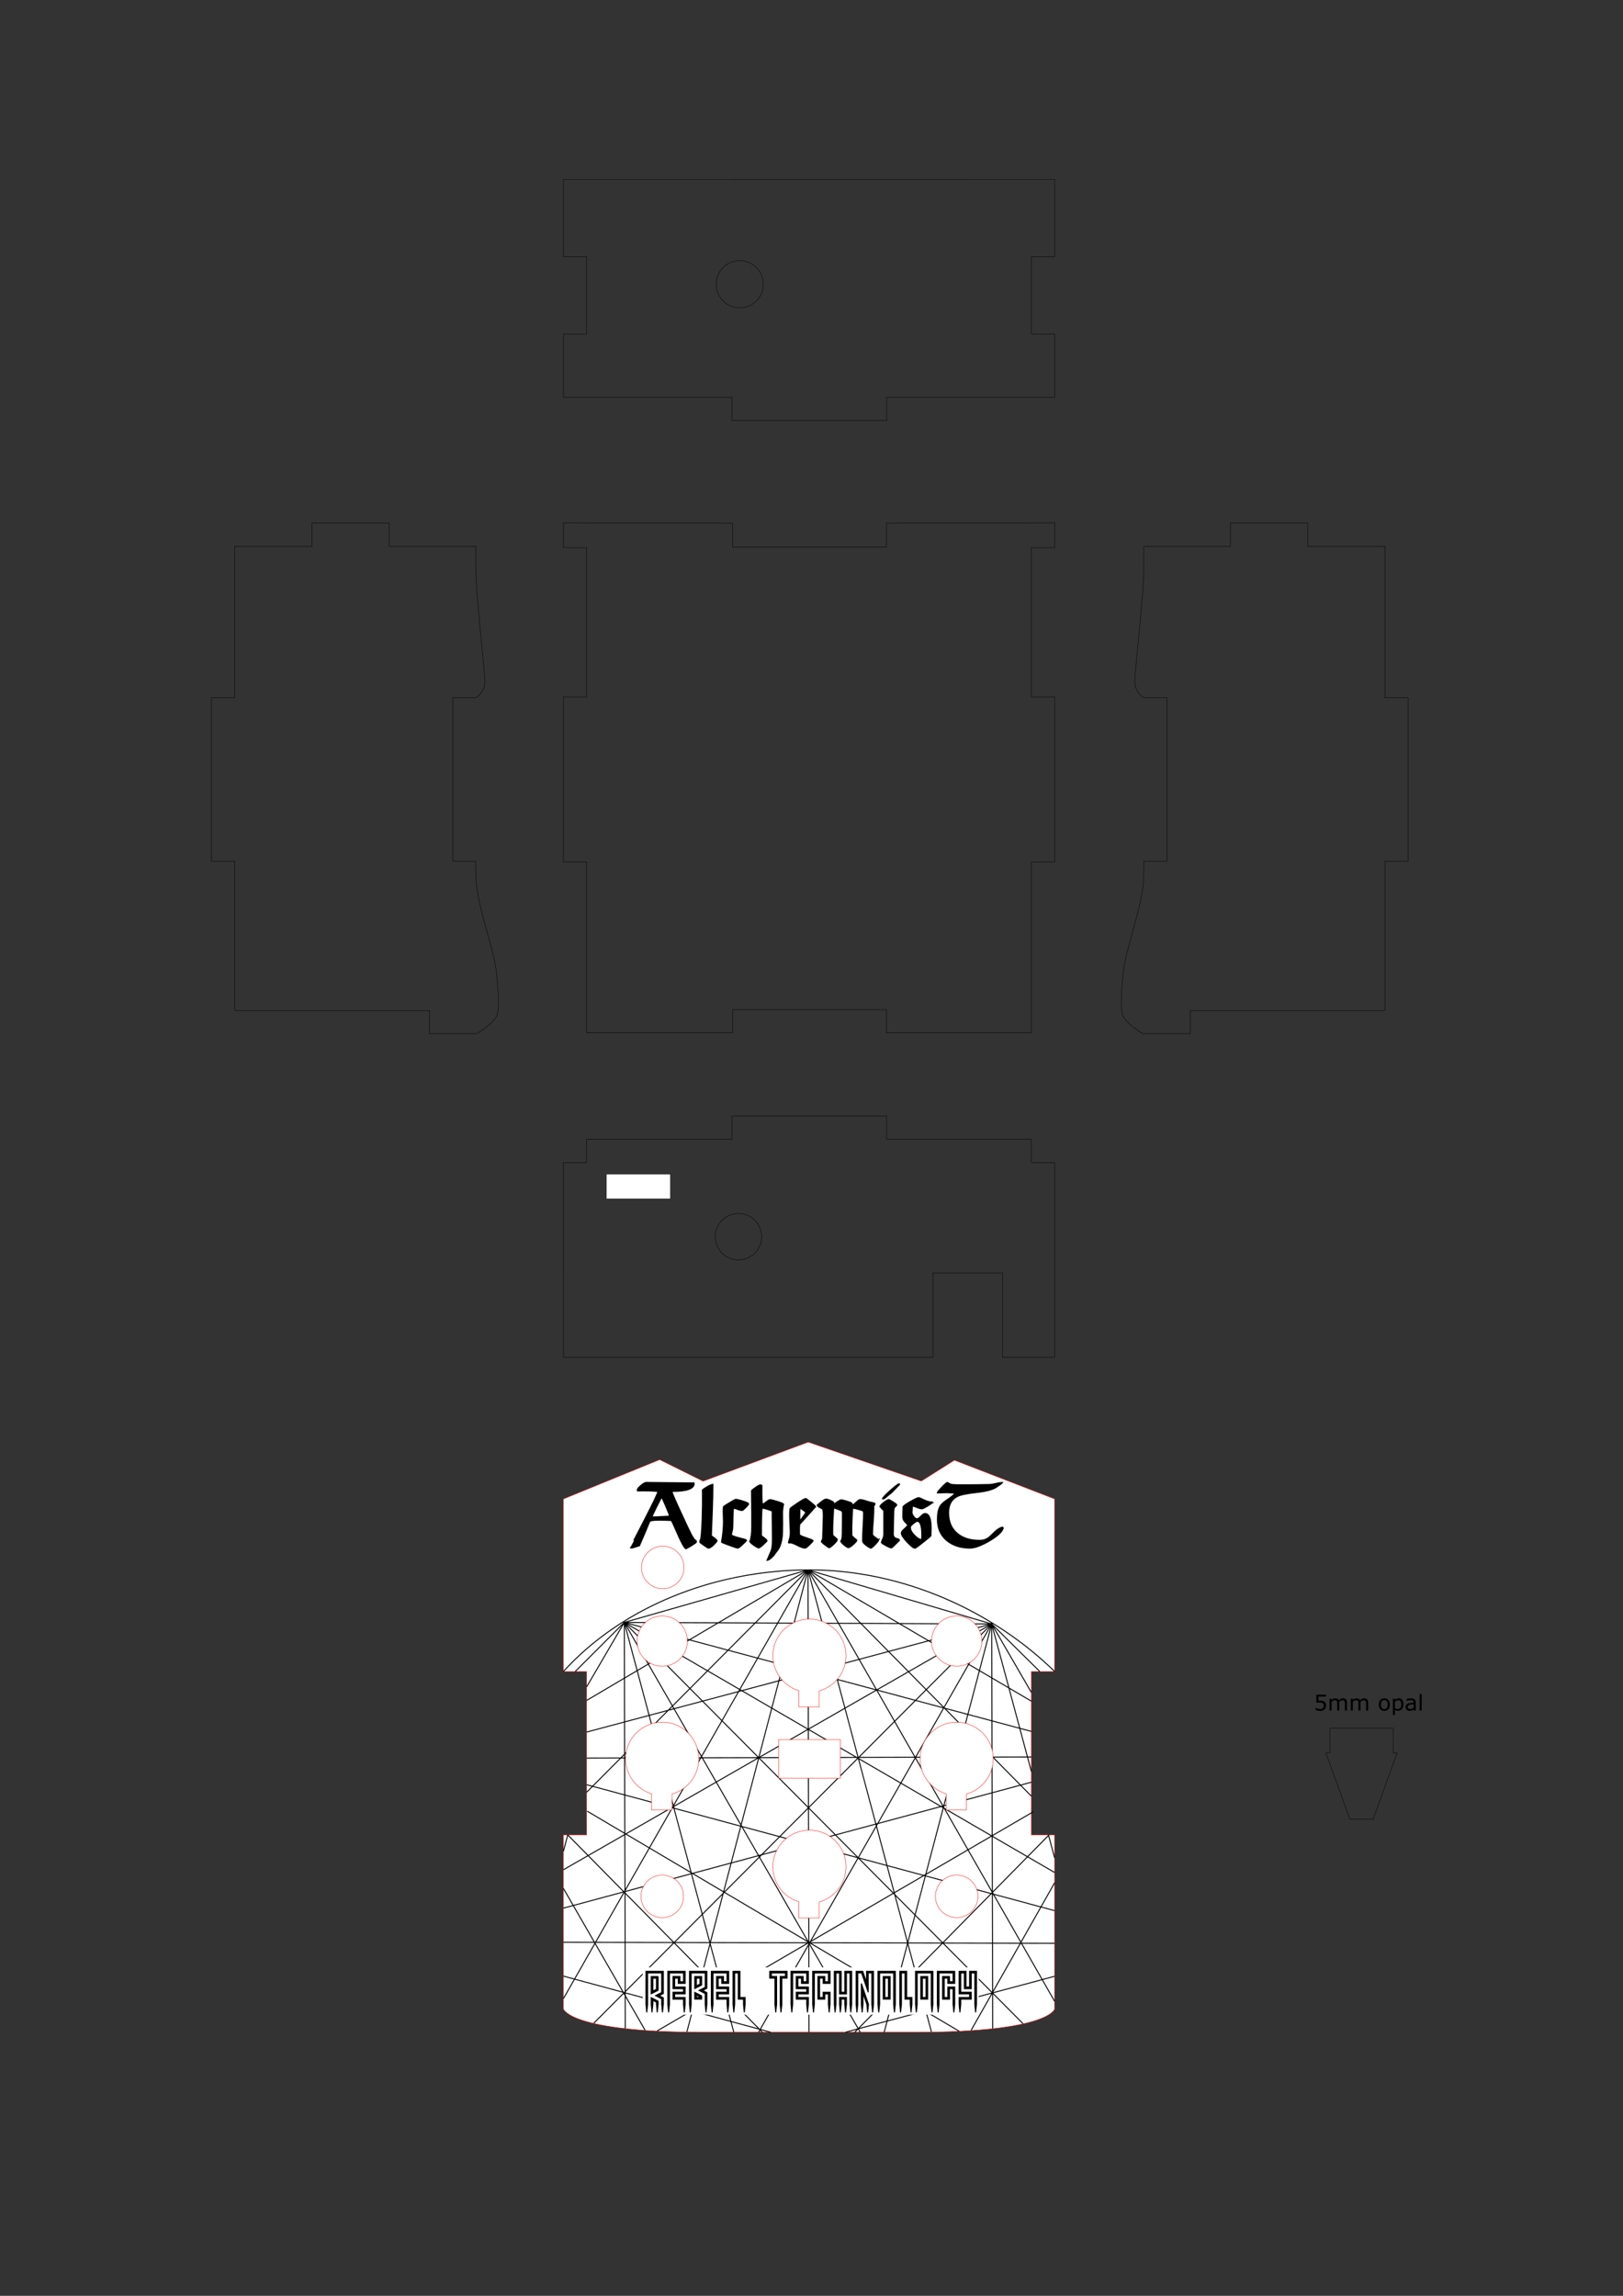 <?xml version="1.0" encoding="UTF-8" standalone="no"?>
<!-- Created with Inkscape (http://www.inkscape.org/) -->

<svg
   xmlns:dc="http://purl.org/dc/elements/1.1/"
   xmlns:cc="http://creativecommons.org/ns#"
   xmlns:rdf="http://www.w3.org/1999/02/22-rdf-syntax-ns#"
   xmlns:svg="http://www.w3.org/2000/svg"
   xmlns="http://www.w3.org/2000/svg"
   xmlns:sodipodi="http://sodipodi.sourceforge.net/DTD/sodipodi-0.dtd"
   xmlns:inkscape="http://www.inkscape.org/namespaces/inkscape"
   width="210mm"
   height="297mm"
   viewBox="0 0 744.094 1052.362"
   id="svg2"
   version="1.1"
   inkscape:version="0.92.1 r15371"
   sodipodi:docname="Alchemist.svg">
  <rect x="0" y="0" width="744.094" height="1052.362" fill="#333333" stroke="none"/>
  <defs
     id="defs4">
    <g
       id="potgrading" />
  </defs>
  <sodipodi:namedview
     id="base"
     pagecolor="#ffffff"
     bordercolor="#666666"
     borderopacity="1.0"
     inkscape:pageopacity="0.0"
     inkscape:pageshadow="2"
     inkscape:zoom="0.62570585"
     inkscape:cx="492.29728"
     inkscape:cy="299.53386"
     inkscape:document-units="mm"
     inkscape:current-layer="layer1"
     showgrid="false"
     units="mm"
     inkscape:window-width="1920"
     inkscape:window-height="1043"
     inkscape:window-x="0"
     inkscape:window-y="1050"
     inkscape:window-maximized="1" />
  <g
     inkscape:label="Layer 1"
     inkscape:groupmode="layer"
     id="layer1"
     transform="translate(0,4.7244096e-6)">
    <path
       style="fill:#ffffff;stroke:#ff0000;stroke-width:0.177;stroke-linecap:butt;stroke-linejoin:miter;stroke-miterlimit:4;stroke-dasharray:none;stroke-opacity:1"
       d="m 483.506,687.095 -45.941,-17.758 -15.171,9.579 -51.845,-17.891 -48.205,17.935 -19.909,-9.874 -44.116,18.01 v 79.085 h 10.631 v 74.927 h -10.631 v 79.796 c 0,0 3.045,10.631 64.137,10.631 h 48.679 48.679 c 61.092,0 63.693,-10.631 63.693,-10.631 V 841.107 h -10.631 v -74.927 h 10.631 z"
       id="path4165"
       inkscape:connector-curvature="0"
       sodipodi:nodetypes="ccccccccccccscscccccc" />
    <g
       transform="matrix(0.745,0,0,0.745,278.771,616.478)"
       style="font-style:normal;font-weight:normal;font-size:50px;line-height:125%;font-family:sans-serif;letter-spacing:0px;word-spacing:0px;fill:#000000;fill-opacity:1;stroke:#000000;stroke-width:1px;stroke-linecap:butt;stroke-linejoin:miter;stroke-opacity:1"
       id="text7294">
      <path
         inkscape:connector-curvature="0"
         d="m 54.322,121.11 q 0,0.4 -2.85,2.15 -2.8,1.75 -3.55,2 -1.5,-0.95 -5,-9 -3.5,-8.1 -3.9,-8.4 l -3.95,-0.15 q -8.15,-0.3 -9.55,0.75 -2.95,7.3 -6.35,15 -4.15,1.35 -4.8,1.35 -0.5,0 -0.5,-0.4 0,0.1 8.3,-16 8.3,-16.15 8.7,-18.15 l -0.05,-0.3 q -5.35,-0.4 -9.4,-0.35 l -3.15,0.05 -0.15,-0.25 q 0,-0.95 2.15,-2.75 2.15,-1.85 3.25,-1.85 4.85,0 14.55,0.15 9.75,0.15 14.6,0.15 l 0.15,0.15 q 0,4.7 -13.35,4.7 -0.3,0.1 -0.3,0.35 0,0.9 5.45,12.7 4.75,10.35 6.35,13.45 0.65,1.35 2.2,3.6 1.15,1.15 1.15,1.05 z m -16.5,-15.8 q 0,-0.9 -0.25,-1.5 -1.7,-4.3 -4.15,-9.75 -0.2,-0.3 -0.55,-0.3 -0.45,0.4 -3.25,6.05 -2.75,5.6 -2.75,6 l 0.2,0.2 h 1.3 q 1.75,0 4.65,-0.2 3.8,-0.2 4.65,-0.25 z"
         style="font-style:normal;font-variant:normal;font-weight:normal;font-stretch:normal;font-family:'Typographer Uncialgotisch';-inkscape-font-specification:'Typographer Uncialgotisch';fill:#000000;stroke:#000000"
         id="path4572" />
      <path
         inkscape:connector-curvature="0"
         d="m 66.89,120.56 q -0.35,0.85 -2.25,2.6 -1.85,1.7 -2.65,1.7 h -0.4 q -2.05,-1.25 -4.85,-3.35 v -1.05 q 0.95,-0.75 1.35,-13.4 0.3,-9.4 0.2,-15 l -0.05,-2.65 q 0.95,-0.95 2.9,-2.05 1.95,-1.1 3.2,-1.35 0,6.35 -0.35,15.75 -0.3,7.85 -0.6,15.7 0.4,0.45 1.85,1.4 1.15,0.8 1.65,1.7 z"
         style="font-style:normal;font-variant:normal;font-weight:normal;font-stretch:normal;font-family:'Typographer Uncialgotisch';-inkscape-font-specification:'Typographer Uncialgotisch';fill:#000000;stroke:#000000"
         id="path4574" />
      <path
         inkscape:connector-curvature="0"
         d="m 86.372,97.66 q 0,0.55 -1.75,2.3 -1.75,1.75 -2.05,1.75 -1.05,0 -2.6,-0.6 -1.7,-0.7 -2.55,-0.8 l -0.45,0.35 q -0.25,2.3 -0.3,6.1 -0.05,4.6 -0.15,6.15 -0.05,0.65 -0.4,1.95 -0.35,1.3 -0.35,2.05 0,0.6 3.85,1.7 2.35,0.65 4.75,1.25 0.65,0.3 0.65,0.4 v 0.05 q -0.75,0.95 -2.55,2.6 -2.1,1.95 -2.7,1.95 -0.45,0 -5,-1.65 -4.5,-1.65 -4.75,-1.9 1.2,-6.9 1.2,-13 0,0.5 -0.15,-4.5 -0.1,-3.1 0.15,-4.25 0.25,-0.3 3.6,-2.3 3.4,-2.05 3.7,-2.05 1.05,0 3.8,0.85 2.5,0.8 3.75,1.4 0.3,0.15 0.3,0.2 z"
         style="font-style:normal;font-variant:normal;font-weight:normal;font-stretch:normal;font-family:'Typographer Uncialgotisch';-inkscape-font-specification:'Typographer Uncialgotisch';fill:#000000;stroke:#000000"
         id="path4576" />
      <path
         inkscape:connector-curvature="0"
         d="m 107.854,98.06 q -0.45,1.7 -0.6,3.75 -0.1,1.5 -0.05,3.8 0.05,3.7 0.05,3.9 0,6.25 -0.25,8.5 -0.55,4.95 -2.55,8 -0.8,0.9 -2.05,2.7 -0.45,0.85 -2,2.2 -1.5,1.35 -2.3,1.45 1.25,-2.9 2.45,-5.75 0.8,-2.1 0.8,-7.3 0,-2 -0.1,-8.55 -0.1,-5.3 -0.05,-8.55 -0.4,-0.35 -2.95,-1.15 -2.55,-0.8 -3.3,-0.8 l -0.3,0.45 q -0.45,1.15 -0.45,15.45 v 1.35 q 0.25,0.25 1.9,1.4 1.3,0.9 1.5,1.5 l -0.05,0.3 q -1.15,1.15 -2.35,2.3 -1.5,1.4 -2.6,1.8 -1,-0.4 -2.9,-1.7 -1.9,-1.35 -2.3,-2.1 1.2,-2.9 1.2,-9.1 v -8.2 l -0.15,-13.9 q 0.6,-0.75 2.6,-2.1 2,-1.4 2.8,-1.4 0.5,0 0.65,0.3 -0.2,11.35 0.55,11.7 0.45,-0.1 2.25,-1.5 1.8,-1.4 2.35,-1.4 1,0 4.3,1.05 3.35,1 3.9,1.6 z"
         style="font-style:normal;font-variant:normal;font-weight:normal;font-stretch:normal;font-family:'Typographer Uncialgotisch';-inkscape-font-specification:'Typographer Uncialgotisch';fill:#000000;stroke:#000000"
         id="path4578" />
      <path
         inkscape:connector-curvature="0"
         d="m 127.485,99.26 q -0.2,0.5 -0.6,0.95 -2.95,3.4 -8.95,9.95 -0.35,0.4 -0.35,3.3 l 0.05,3.4 q 0.7,0.8 3.95,1.85 3.55,1.1 4.4,1.75 -0.05,0.4 -1.8,2.1 -1.7,1.65 -2.45,2.2 l -0.6,0.1 q -1.4,0 -4.65,-1.65 -3.2,-1.7 -4.65,-1.6 l -0.55,0.05 -0.15,-0.15 q 0,-0.1 0.6,-1.9 0.6,-1.85 0.6,-3.8 0,-1.7 -0.2,-5.45 -0.2,-3.75 -0.2,-5.6 0,-2.15 0.2,-3.9 0.4,-0.6 4.5,-3.35 4.15,-2.8 5.05,-2.8 l 0.2,0.05 q 2.65,2.05 5.6,4.5 z m -5.75,4.25 q 0,-1 -0.45,-1.2 -0.45,-0.2 -1.6,-1.1 -0.9,-0.75 -1.45,-0.75 -0.15,0 -0.25,0.05 -0.2,0.6 -0.2,6.45 v 1.25 l 0.15,0.15 q 0.4,0 1.9,-2.15 0.95,-1.35 1.9,-2.7 z"
         style="font-style:normal;font-variant:normal;font-weight:normal;font-stretch:normal;font-family:'Typographer Uncialgotisch';-inkscape-font-specification:'Typographer Uncialgotisch';fill:#000000;stroke:#000000"
         id="path4580" />
      <path
         inkscape:connector-curvature="0"
         d="m 166.356,120.11 q -0.35,0.85 -2.05,2.65 -1.7,1.75 -2.55,2.15 -1.1,-0.35 -2.9,-1.75 -2.05,-1.6 -2.05,-2.5 0,-2.85 0.3,-8.55 0.35,-5.75 0.35,-8.6 0,0 -0.2,-1.3 -0.6,-0.5 -3.05,-1.15 -2.45,-0.7 -3.4,-0.7 l -0.4,0.05 q -0.15,0.2 -0.4,6.1 -0.2,5.5 -0.2,6.8 l 0.05,3.9 q 0.3,0.7 1.35,1.55 1.6,1.25 1.65,1.3 l 0.05,0.25 q -0.1,0.6 -2.2,2.5 -2.1,1.85 -2.95,1.8 -2.95,-1.55 -4.4,-3.7 -0.05,-0.05 0.25,-0.5 0.3,-0.5 0.5,-1.25 0.3,-1.05 0.3,-11.55 v -4.2 q 0,0 -0.2,-1.15 -0.55,-0.45 -2.65,-1.25 -2.1,-0.8 -2.7,-0.8 -0.1,0 -0.2,0.15 -0.6,8.75 -0.6,14.9 0,1.15 0.15,2.1 0.75,0.6 1.5,1.2 1.05,0.8 1.2,1.35 -0.15,0.75 -2.2,2.75 -2,1.95 -2.7,1.95 h -0.1 q -1.2,-0.85 -2.4,-1.7 -1.35,-1 -2.15,-1.95 0,-0.05 0.8,-1.5 0.1,-0.15 0.3,-6.85 0.2,-6.25 0.2,-7.4 0,-3.3 -0.5,-4.35 -0.05,-0.05 -1.75,-0.95 -1.45,-0.75 -1.45,-0.9 v -0.45 q 1.25,-1 2.55,-2.05 1.95,-1.45 2.65,-1.45 1.3,0 4.35,1.7 0.1,0.1 0.2,0.75 0.1,0.6 0.3,0.6 h 0.1 q 3.6,-2.6 4.4,-2.6 0.7,0 3.15,0.75 2.5,0.75 3.05,1.1 0.15,0.1 0.4,0.65 0.3,0.55 0.6,0.55 0.45,0 2.05,-1.6 1.65,-1.6 2.35,-1.6 1.1,0 3.15,0.65 2.4,0.8 3.2,0.95 2.8,0.5 2.65,0.85 -0.3,0.75 -0.8,1.5 0.15,3.1 -0.25,8.5 -0.5,6.05 -0.5,8.45 0,1.1 1.6,2.15 1.95,1.3 2.2,1.7 z"
         style="font-style:normal;font-variant:normal;font-weight:normal;font-stretch:normal;font-family:'Typographer Uncialgotisch';-inkscape-font-specification:'Typographer Uncialgotisch';fill:#000000;stroke:#000000"
         id="path4582" />
      <path
         inkscape:connector-curvature="0"
         d="m 179.133,85.91 -4.85,5 q -1.3,0.95 -3.75,3.05 -0.65,0.65 -1.4,0.65 v -0.2 q 0.45,-0.55 1.4,-1.65 1.35,-1.4 4.25,-3.95 3.65,-3.15 4.35,-3.15 z m 0,34.35 q -4.6,4.6 -4.85,4.55 -1.15,-0.35 -3.15,-1.4 -2.3,-1.2 -2.75,-1.85 0.15,-0.7 0.9,-2.35 0.6,-1.35 0.6,-2.7 v -14.55 q -1.1,-1 -2.4,-2.55 0.4,-0.9 2.35,-2.4 1.8,-1.4 2.9,-1.7 0.85,0.35 2.5,1.4 1.85,1.15 2.25,1.7 0.1,0.3 -1.55,1.75 -0.3,1.2 -0.3,2.65 0,2.25 -0.15,6.75 -0.15,4.45 -0.15,6.7 0,1.7 1,2.45 0.45,0.4 1.8,0.75 1,0.25 1,0.75 z"
         style="font-style:normal;font-variant:normal;font-weight:normal;font-stretch:normal;font-family:'Typographer Uncialgotisch';-inkscape-font-specification:'Typographer Uncialgotisch';fill:#000000;stroke:#000000"
         id="path4584" />
      <path
         inkscape:connector-curvature="0"
         d="m 199.466,96.91 q -0.4,0.6 -3.05,2.2 -2.6,1.55 -3.25,1.55 -1.1,0 -2.85,-0.75 -1.95,-0.8 -2.85,-0.9 l -0.45,0.3 q 0.05,0.7 -0.05,2 -0.1,1.3 -0.1,1.85 0,1.1 1.1,2.55 1.1,1.45 2.15,1.45 0.95,0 2.45,-1.6 1.5,-1.6 2.5,-1.6 3.6,0 3.6,9 0,1.55 -0.15,3.95 v 0.45 q -0.35,0.55 -4.55,3.85 -4.15,3.3 -4.85,3.65 -1.05,0.5 -4.75,-3.4 -3.7,-3.9 -3.7,-5.75 0,-0.9 1.85,-2.45 1.85,-1.6 2.1,-2.55 -0.1,-0.25 -1.75,-1.85 -1.3,-1.3 -1.3,-3.15 0,-0.95 0.05,-2.95 0.1,-2 0.1,-3 0,-0.75 4.35,-3.2 4.2,-2.4 5.05,-2.4 0.5,0 3.35,1.4 2.9,1.35 5,1.35 z m -6.2,19.95 q 0,-8.5 -3,-8.5 -0.7,0 -2.35,1.35 -1.65,1.3 -1.95,2 -0.05,0.1 -0.05,0.9 0,1.95 2.5,4.6 2.55,2.65 4.45,2.65 h 0.2 l 0.15,-0.15 q 0,-0.3 0,-0.85 0.05,-0.55 0.05,-0.8 z"
         style="font-style:normal;font-variant:normal;font-weight:normal;font-stretch:normal;font-family:'Typographer Uncialgotisch';-inkscape-font-specification:'Typographer Uncialgotisch';fill:#000000;stroke:#000000"
         id="path4586" />
      <path
         inkscape:connector-curvature="0"
         d="m 243.084,112.26 q -0.5,3.55 -8.45,8.2 -7.6,4.4 -11.85,4.4 -8.5,0 -14,-4.4 -5.9,-4.75 -5.9,-13 0,-5.45 1.6,-8.15 1.05,-1.75 4.05,-3.75 3.6,-2.35 5.4,-4.35 l -0.15,-0.15 q -0.7,0 -3.05,-0.2 -1.85,-0.15 -3,-0.1 l -4.9,0.15 q 0.05,-0.55 2.75,-3.3 2.7,-2.8 3.3,-2.8 0.1,0 0.85,0.5 0.75,0.5 0.95,0.55 1.05,0.4 5.9,0.4 h 4.5 q 6.05,0 14.05,-0.2 1.25,-0.05 3.7,-0.65 2.5,-0.6 3.65,-0.6 -0.2,0.35 -3.65,2.65 -3.45,2.25 -11.95,3.15 -9.05,1 -12,2.5 -5.5,2.75 -5.5,10.15 0,8.35 5.5,12.9 5.15,4.3 13.8,4.3 3.3,0 5.8,-1.9 1.95,-1.85 3.9,-3.7 2.25,-2.2 4.7,-2.6 z"
         style="font-style:normal;font-variant:normal;font-weight:normal;font-stretch:normal;font-family:'Typographer Uncialgotisch';-inkscape-font-specification:'Typographer Uncialgotisch';fill:#000000;stroke:#000000"
         id="path4588" />
    </g>
    <path
       id="path474"
       style="fill:none;stroke:#000000;stroke-width:0.443;stroke-linecap:butt;stroke-linejoin:miter;stroke-miterlimit:4;stroke-dasharray:none;stroke-opacity:1"
       d="m 258.319,766.18 c 27.02,-29.78 69.462,-46.554 112.83,-46.554 43.138,0 84.318,19.113 112.357,46.554 M 370.88,931.534 370.441,719.626 314.919,931.364 M 258.318,916.114 370.441,719.626 268.949,821.541 m 1.2e-4,-42.098 101.492,-59.817 -84.22,24.063 M 427.032,931.371 370.441,719.626 483.507,917.355 M 370.441,719.626 472.876,823.346 m -3.5e-4,-43.553 -102.434,-60.167 84.22,24.771 m -9.45,186.281 38.294,-67.623 M 336.424,931.534 286.221,743.689 m 168.441,0.708 -49.291,187.137 m -147.053,-65.899 37.419,64.944 M 268.949,773.237 286.221,743.689 M 258.318,874.657 472.875,816.928 M 454.662,744.397 258.318,857.062 m 3.8e-4,48.756 95.004,25.717 M 483.506,890.781 258.318,890.311 M 472.875,775.816 454.662,744.397 m 28.845,131.411 -214.557,-57.728 m 17.271,-74.391 197.285,114.624 m -95.876,73.221 95.876,-25.639 M 454.662,744.397 286.221,743.689 m -17.272,50.269 185.712,-49.561 -182.441,183.002 m 75.57,4.135 106.871,-187.137 0.448,185.51 m 17.766,-117.829 -18.214,-67.681 22.038,21.785 m 6.807,85.401 -2.819,-10.475 M 472.875,793.655 286.221,743.689 469.025,927.615 M 286.221,743.689 394.402,931.535 m -134.1,-90.427 -1.985,7.46 m 28.351,81.306 -0.448,-186.184 m -17.273,62.172 203.927,-0.494 M 286.221,743.689 263.728,766.181 m 5.486,64.027 170.549,100.876 m -90.258,0.45 -89.203,-90.427 m 213.368,-10.588 -172.398,100.426 m 179.661,-89.838 -89.052,90.427"
       inkscape:connector-curvature="0"
       sodipodi:nodetypes="cscccccccccccccccccccccccccccccccccccccccccccccccccccccccccccccccccccccccccccccc" />
    <g
       id="g8425"
       transform="translate(-354.304,581.25)"
       style="fill:#ffffff;stroke:#ff0000;stroke-width:0.177;stroke-miterlimit:4;stroke-dasharray:none">
      <path
         id="path7876"
         style="fill:#ffffff;stroke:#ff0000;stroke-width:0.177;stroke-miterlimit:4;stroke-dasharray:none"
         d="m 725.421,160.919 c -9.258,0 -16.787,7.496 -16.787,16.752 0,7.568 5.035,13.981 11.923,16.062 v 7.466 l 9.329,5e-4 v -7.369 c 7.073,-1.965 12.285,-8.462 12.285,-16.162 10e-4,-9.256 -7.495,-16.751 -16.751,-16.751 z"
         inkscape:connector-curvature="0" />
      <path
         id="path7926"
         style="fill:#ffffff;stroke:#ff0000;stroke-width:0.177;stroke-miterlimit:4;stroke-dasharray:none"
         d="m 657.921,208.169 c -9.258,0 -16.787,7.496 -16.787,16.752 0,7.568 5.035,13.981 11.923,16.062 v 7.466 l 9.329,4.9e-4 v -7.369 c 7.073,-1.965 12.285,-8.462 12.285,-16.162 10e-4,-9.256 -7.495,-16.751 -16.751,-16.751 z"
         inkscape:connector-curvature="0" />
      <path
         id="path7976"
         style="fill:#ffffff;stroke:#ff0000;stroke-width:0.177;stroke-miterlimit:4;stroke-dasharray:none"
         d="m 792.921,208.169 c -9.258,0 -16.787,7.496 -16.787,16.752 0,7.568 5.035,13.981 11.923,16.062 v 7.466 l 9.329,4.9e-4 v -7.369 c 7.073,-1.965 12.285,-8.462 12.285,-16.162 10e-4,-9.256 -7.495,-16.751 -16.751,-16.751 z"
         inkscape:connector-curvature="0" />
      <path
         id="path8026"
         style="fill:#ffffff;stroke:#ff0000;stroke-width:0.177;stroke-miterlimit:4;stroke-dasharray:none"
         d="m 725.421,257.669 c -9.258,0 -16.787,7.496 -16.787,16.752 0,7.568 5.035,13.981 11.923,16.062 v 7.466 l 9.329,5e-4 v -7.369 c 7.073,-1.965 12.285,-8.462 12.285,-16.162 10e-4,-9.256 -7.495,-16.751 -16.751,-16.751 z"
         inkscape:connector-curvature="0" />
      <path
         inkscape:connector-curvature="0"
         style="fill:#ffffff;stroke:#ff0000;stroke-width:0.177;stroke-miterlimit:4;stroke-dasharray:none"
         d="m 667.665,288 a 9.744,9.744 0 0 1 -9.744,9.744 9.744,9.744 0 0 1 -9.744,-9.744 9.744,9.744 0 0 1 9.744,-9.744 9.744,9.744 0 0 1 9.744,9.744 z"
         id="circle8076" />
      <path
         inkscape:connector-curvature="0"
         style="fill:#ffffff;stroke:#ff0000;stroke-width:0.177;stroke-miterlimit:4;stroke-dasharray:none"
         d="m 802.665,288 a 9.744,9.744 0 0 1 -9.744,9.744 9.744,9.744 0 0 1 -9.744,-9.744 9.744,9.744 0 0 1 9.744,-9.744 9.744,9.744 0 0 1 9.744,9.744 z"
         id="circle8078" />
      <path
         inkscape:connector-curvature="0"
         style="fill:#ffffff;stroke:#ff0000;stroke-width:0.177;stroke-miterlimit:4;stroke-dasharray:none"
         d="m 667.89,137.25 a 9.744,9.744 0 0 1 -9.744,9.744 9.744,9.744 0 0 1 -9.744,-9.744 9.744,9.744 0 0 1 9.744,-9.744 9.744,9.744 0 0 1 9.744,9.744 z"
         id="circle8080" />
      <path
         inkscape:connector-curvature="0"
         style="fill:#ffffff;stroke:#ff0000;stroke-width:0.177;stroke-miterlimit:4;stroke-dasharray:none"
         d="m 711.248,216.142 h 28.346 v 17.717 h -28.346 z"
         id="rect8082" />
      <path
         inkscape:connector-curvature="0"
         style="fill:#ffffff;stroke:#ff0000;stroke-width:0.177;stroke-miterlimit:4;stroke-dasharray:none"
         d="m 669.437,171 a 11.516,11.516 0 0 1 -11.516,11.516 11.516,11.516 0 0 1 -11.516,-11.516 11.516,11.516 0 0 1 11.516,-11.516 11.516,11.516 0 0 1 11.516,11.516 z"
         id="circle8084" />
      <path
         inkscape:connector-curvature="0"
         style="fill:#ffffff;stroke:#ff0000;stroke-width:0.177;stroke-miterlimit:4;stroke-dasharray:none"
         d="m 804.437,171 a 11.516,11.516 0 0 1 -11.516,11.516 11.516,11.516 0 0 1 -11.516,-11.516 11.516,11.516 0 0 1 11.516,-11.516 11.516,11.516 0 0 1 11.516,11.516 z"
         id="circle8086" />
    </g>
    <g
       id="g1137"
       transform="translate(0,581.25)">
      <rect
         y="321.971"
         x="296.074"
         height="18.83"
         width="151.214"
         id="rect1095"
         style="fill:#ffffff;fill-opacity:1;stroke:#ffffff;stroke-width:2.836;stroke-miterlimit:4;stroke-dasharray:none;stroke-opacity:1" />
      <g
         id="g1093"
         style="fill:#000000;stroke:#000000">
        <g
           transform="matrix(0.441,0,0,0.441,129.509,-481.832)"
           id="g656-0_1_-6-4"
           style="fill:#000000;stroke:#000000">
          <path
             d="m 379.623,1857.944 -0.912,8.363 -0.828,-8.363 v -34.359 h 18.071 v 23.126 l -4.311,2.176 4.311,2.231 v 6.81 l -0.916,8.379 -0.828,-8.363 v -5.747 l -6.4,-3.375 6.4,-3.183 v -20.31 h -14.59 v 32.615 z m 10.889,-28.917 v 14.312 l -7.186,3.635 v -17.946 h 7.186 z m -6.356,37.283 -0.828,-8.329 v -7.07 l 7.186,3.673 v 3.358 l -0.916,8.371 -0.828,-8.363 v -2.303 l -3.701,-1.921 v 4.224 z m 4.615,-35.539 h -3.701 v 13.337 l 3.701,-1.869 z"
             inkscape:connector-curvature="0"
             id="path658-4_1_-1-0"
             style="fill:#000000;stroke:#000000" />
          <path
             d="m 418.645,1857.944 -0.915,8.363 -0.828,-8.363 v -5.398 h -10.889 v -7.231 h 10.889 v -3.657 h -10.889 v -12.673 h 7.186 v 5.442 h 3.703 v -9.102 h -14.591 v 32.618 l -0.912,8.363 -0.828,-8.363 v -34.359 h 18.071 v 12.584 h -7.186 v -5.442 h -3.701 v 9.185 h 10.887 v 7.145 h -10.887 v 3.745 h 10.887 v 7.142 h 0.003 z"
             inkscape:connector-curvature="0"
             id="path660-80_1_-5-6"
             style="fill:#000000;stroke:#000000" />
          <path
             d="m 441.202,1857.936 -0.914,8.371 -0.828,-8.357 v -11.189 l -6.378,-3.35 6.378,-3.192 v -14.893 h -14.59 v 32.618 l -0.914,8.363 -0.825,-8.363 v -34.359 h 18.071 v 17.706 l -4.296,2.17 4.296,2.223 z m -5.442,-28.909 v 8.867 l -7.186,3.635 v -12.501 h 7.186 z m 0,20.053 v 3.421 h -7.186 v -7.056 z m -1.744,-18.309 h -3.698 v 7.926 l 3.698,-1.874 z m 0,19.378 -3.698,-1.871 v 2.483 h 3.698 z"
             inkscape:connector-curvature="0"
             id="path662-4_1_-9-2"
             style="fill:#000000;stroke:#000000" />
          <path
             d="m 463.893,1857.944 -0.916,8.363 -0.828,-8.363 v -5.398 h -10.887 v -7.231 h 10.887 v -3.657 h -10.887 v -12.673 h 7.186 v 5.442 h 3.701 v -9.102 h -14.591 v 32.618 l -0.911,8.363 -0.828,-8.363 v -34.359 h 18.071 v 12.584 h -7.186 v -5.442 H 453 v 9.185 h 10.89 v 7.145 H 453 v 3.745 h 10.89 v 7.142 h 0.003 z"
             inkscape:connector-curvature="0"
             id="path664-2_1_-4-9"
             style="fill:#000000;stroke:#000000" />
          <path
             d="m 481.009,1857.944 -0.916,8.363 -0.828,-8.363 v -5.398 h -5.442 v -27.22 h -3.704 v 32.618 l -0.911,8.363 -0.828,-8.363 v -34.359 h 7.186 v 27.22 h 5.442 v 7.139 z"
             inkscape:connector-curvature="0"
             id="path666-9_1_-9-9"
             style="fill:#000000;stroke:#000000" />
          <path
             d="m 519.158,1857.944 -0.916,8.363 -0.828,-8.363 v -28.958 h 5.442 v -3.66 h -14.591 v 3.66 h 5.442 v 28.958 l -0.911,8.363 -0.828,-8.363 v -27.217 h -5.442 v -7.145 h 18.071 v 7.145 h -5.442 v 27.217 z"
             inkscape:connector-curvature="0"
             id="path668-6_1_-0-0"
             style="fill:#000000;stroke:#000000" />
          <path
             d="m 546.721,1857.944 -0.916,8.363 -0.828,-8.363 v -5.398 H 534.09 v -7.231 h 10.887 v -3.657 H 534.09 v -12.673 h 7.186 v 5.442 h 3.701 v -9.102 h -14.589 v 32.618 l -0.914,8.363 -0.828,-8.363 v -34.359 h 18.071 v 12.584 h -7.186 v -5.442 h -3.701 v 9.185 h 10.887 v 7.145 H 535.83 v 3.745 h 10.887 v 7.142 h 0.004 z"
             inkscape:connector-curvature="0"
             id="path670-1_1_-9-8"
             style="fill:#000000;stroke:#000000" />
          <path
             d="m 569.282,1857.944 -0.916,8.363 -0.825,-8.363 v -10.843 h -3.704 v 5.445 h -7.184 v -23.56 h 7.184 v 5.442 h 3.704 v -9.102 h -14.589 v 32.618 l -0.914,8.363 -0.828,-8.363 v -34.359 h 18.074 v 12.584 h -7.186 v -5.442 h -3.701 v 20.075 h 3.701 v -5.442 h 7.186 v 12.584 z"
             inkscape:connector-curvature="0"
             id="path672-0_1_-1-1"
             style="fill:#000000;stroke:#000000" />
          <path
             d="m 591.749,1857.944 -0.914,8.363 -0.828,-8.363 v -32.618 h -3.701 v 21.775 h -7.186 v -21.775 h -3.701 v 32.618 l -0.914,8.363 -0.828,-8.363 v -34.359 h 7.184 v 21.778 h 3.704 v -21.778 h 7.184 z m -5.44,0 -0.916,8.363 -0.825,-8.363 v -5.442 h -3.704 v 5.442 l -0.914,8.363 -0.828,-8.363 v -7.184 h 7.186 v 7.184 z"
             inkscape:connector-curvature="0"
             id="path674-4_1_-7-3"
             style="fill:#000000;stroke:#000000" />
          <path
             d="m 614.44,1857.944 -0.914,8.363 -0.825,-8.363 v -32.618 h -3.745 v 20.047 l -6.909,-20.047 h -3.939 v 32.618 l -0.914,8.363 -0.828,-8.363 v -34.359 h 6.923 l 3.92,11.452 v -11.452 h 7.231 z m -5.182,-0.017 -0.919,8.382 -0.833,-8.363 -3.953,-11.455 v 11.455 l -0.914,8.363 -0.828,-8.363 v -21.681 z"
             inkscape:connector-curvature="0"
             id="path676-2_1_-7-1"
             style="fill:#000000;stroke:#000000" />
          <path
             d="m 637.128,1857.944 -0.914,8.363 -0.825,-8.363 v -32.618 h -14.591 v 32.618 l -0.914,8.363 -0.828,-8.363 v -34.359 h 18.074 v 34.359 z m -5.445,-28.917 v 23.474 h -7.181 v -23.474 z m -1.738,1.744 h -3.704 v 19.989 h 3.704 z"
             inkscape:connector-curvature="0"
             id="path678-2_1_-1-1"
             style="fill:#000000;stroke:#000000" />
          <path
             d="m 654.374,1857.944 -0.914,8.363 -0.825,-8.363 v -5.398 h -5.445 v -27.22 h -3.704 v 32.618 l -0.911,8.363 -0.828,-8.363 v -34.359 h 7.181 v 27.22 h 5.445 v 7.139 z"
             inkscape:connector-curvature="0"
             id="path680-20_1_-1-0"
             style="fill:#000000;stroke:#000000" />
          <path
             d="m 676.19,1857.944 -0.914,8.363 -0.828,-8.363 v -32.618 h -14.586 v 32.618 l -0.914,8.363 -0.828,-8.363 v -34.359 h 18.071 v 34.359 z m -5.439,-28.917 v 23.474 h -7.186 v -23.474 z m -1.744,1.744 h -3.704 v 19.989 h 3.704 z"
             inkscape:connector-curvature="0"
             id="path682-5_1_-5-3"
             style="fill:#000000;stroke:#000000" />
          <path
             d="m 698.879,1857.944 -0.914,8.363 -0.825,-8.363 v -16.285 h -3.704 v 10.887 h -7.186 v -23.56 h 7.186 v 5.442 h 3.704 v -9.102 h -14.588 v 32.618 l -0.914,8.363 -0.828,-8.363 v -34.359 h 18.071 v 12.584 h -7.183 v -5.442 h -3.704 v 20.075 h 3.704 v -10.89 h 7.183 v 18.032 z"
             inkscape:connector-curvature="0"
             id="path684-5_1_-9-4"
             style="fill:#000000;stroke:#000000" />
          <path
             d="m 721.484,1857.944 -0.914,8.363 -0.828,-8.363 v -32.618 h -3.701 v 16.333 h -7.186 v -16.333 h -3.704 v 19.989 h 10.89 v 7.231 h -10.89 v 5.398 l -0.911,8.363 -0.828,-8.363 v -7.142 H 714.3 v -3.745 h -10.887 v -23.472 h 7.181 v 16.33 h 3.707 v -16.33 h 7.183 z"
             inkscape:connector-curvature="0"
             id="path686-2_1_-7-0"
             style="fill:#000000;stroke:#000000" />
        </g>
      </g>
    </g>
    <g
       transform="rotate(-180,447.719,572.106)"
       id="g4163-2"
       style="stroke-width:0.177;stroke-miterlimit:4;stroke-dasharray:none">
      <path
         style="fill:none;stroke:#000000;stroke-width:0.177;stroke-linecap:butt;stroke-linejoin:miter;stroke-miterlimit:4;stroke-dasharray:none;stroke-opacity:1"
         d="m 411.932,904.584 v -11.339 h 10.63 v -68.458 h -10.63 v -75.635 h 10.63 l -3.9e-4,-78.378 h 66.534 v 10.63 h 70.483 v -10.63 h 66.911 v 78.378 l 10.63,9.8e-4 v 75.635 l -10.63,-9.8e-4 v 68.458 h 10.63 v 11.338 l -77.541,-0.201 v -10.886 h -70.485 v 10.886 z"
         id="path4165-2"
         inkscape:connector-curvature="0"
         sodipodi:nodetypes="ccccccccccccccccccccccccc" />
    </g>
    <g
       transform="matrix(1,0,0,-1,65.165,1144.599)"
       id="g7240"
       style="stroke-width:0.177;stroke-miterlimit:4;stroke-dasharray:none">
      <path
         sodipodi:nodetypes="cssccccasscccccccccccccccccccccccc"
         inkscape:connector-curvature="0"
         id="path7242"
         d="m 459.233,894.198 v -9.83 c 0,-12.243 -3.646,-42.69 -4.131,-51.517 -0.31,-5.648 4.133,-8.065 4.133,-8.065 h 10.631 l 5.8e-4,-74.927 h -10.63 c 0,0 0.131,-7.637 -0.354,-11.411 -1.745,-13.578 -8.198,-29.963 -9.147,-40.038 -0.608,-6.461 -1.614,-17.352 0.197,-20.048 2.835,-4.222 8.949,-7.589 8.949,-7.589 h 21.615 v 10.63 -10e-5 -9e-5 0 0 0 0 c 25.394,0 31.298,0 56.692,0 v 0 0 1.9e-4 h 32.601 l -9.2e-4,68.456 h 10.629 v 74.927 h -10.629 l 1.4e-4,69.412 h -35.433 v 10.63 h -35.433 v -10.63 z"
         style="fill:none;stroke:#000000;stroke-width:0.177;stroke-linecap:butt;stroke-linejoin:miter;stroke-miterlimit:4;stroke-dasharray:none;stroke-opacity:1" />
    </g>
    <g
       id="g7315"
       transform="translate(139.622,323.251)"
       style="stroke-width:0.177;stroke-miterlimit:4;stroke-dasharray:none">
      <g
         transform="matrix(1,0,0,-1,0,37.873)"
         id="g7223"
         style="stroke-width:0.177;stroke-miterlimit:4;stroke-dasharray:none">
        <path
           style="fill:none;stroke:#000000;stroke-width:0.177;stroke-linecap:butt;stroke-linejoin:miter;stroke-miterlimit:4;stroke-dasharray:none;stroke-opacity:1"
           d="m 118.698,178.976 77.338,0.001 v -10.629 l 70.866,-7.4e-4 v 10.63 h 76.983 v 29.056 h -10.63 l -10e-6,35.433 h 10.63 v 35.432 l -76.983,8.3e-4 v 0 h -70.866 v -8.3e-4 h -77.338 v -35.432 h 10.629 v -35.433 h -10.629 z"
           id="rect4192"
           inkscape:connector-curvature="0"
           sodipodi:nodetypes="ccccccccccccccccccccc" />
      </g>
    </g>
    <path
       style="fill:none;stroke:#000000;stroke-width:0.177;stroke-miterlimit:4;stroke-dasharray:none;stroke-opacity:1"
       d="m 349.966,130.286 a 10.807,10.811 0 0 0 -10.807,-10.811 10.807,10.811 0 0 0 -10.807,10.811 10.807,10.811 0 0 0 10.807,10.811 10.807,10.811 0 0 0 10.807,-10.811 z"
       id="path7352"
       inkscape:connector-curvature="0" />
    <g
       id="g3168"
       transform="rotate(-180,338.697,572.299)"
       style="stroke-width:0.177;stroke-miterlimit:4;stroke-dasharray:none">
      <path
         style="fill:none;stroke:#000000;stroke-width:0.177;stroke-linecap:butt;stroke-linejoin:miter;stroke-miterlimit:4;stroke-dasharray:none;stroke-opacity:1"
         d="m 534.354,904.828 v -10.63 l 35.434,1e-5 v -69.412 h 10.629 v -74.927 h -10.629 l 9.2e-4,-68.456 H 537.188 v -1.9e-4 0 0 c -25.394,0 -31.298,0 -56.692,0 v 0 0 0 0 9e-5 10e-5 -10.63 h -21.615 c 0,0 -6.114,3.367 -8.95,7.589 -1.811,2.696 -0.805,13.588 -0.197,20.048 0.949,10.075 7.402,26.46 9.147,40.038 0.485,3.775 0.354,11.411 0.354,11.411 h 10.63 l -5.8e-4,74.927 H 459.235 c 0,0 -4.444,2.417 -4.133,8.065 0.485,8.827 4.134,39.274 4.134,51.517 v 9.83 l 39.685,-1e-5 v 10.63 z"
         id="path3170"
         inkscape:connector-curvature="0"
         sodipodi:nodetypes="cccccccccccccccccccccssaccccsscccc" />
    </g>
    <path
       style="fill:none;stroke:#000000;stroke-width:0.177;stroke-miterlimit:4;stroke-dasharray:none;stroke-opacity:1"
       d="m 609.685,792.224 h 29.055 v 11.339 h 1.772 l -10.984,30.344 h -10.63 l -10.984,-30.345 h 1.772 z"
       id="path16016"
       inkscape:connector-curvature="0"
       sodipodi:nodetypes="ccccccccc" />
    <g
       aria-label="5mm opal"
       style="font-style:normal;font-variant:normal;font-weight:normal;font-stretch:normal;line-height:0%;font-family:'Helvetica LT Std';-inkscape-font-specification:'Helvetica LT Std';letter-spacing:0px;word-spacing:0px;fill:#000000;fill-opacity:1;stroke:none;stroke-width:1px;stroke-linecap:butt;stroke-linejoin:miter;stroke-opacity:1"
       id="text6546"
       transform="translate(75,487.5)">
      <path
         d="m 532.944,294.279 q 0,0.508 -0.186,0.972 -0.186,0.464 -0.508,0.781 -0.352,0.342 -0.84,0.527 -0.483,0.181 -1.123,0.181 -0.596,0 -1.147,-0.127 -0.552,-0.122 -0.933,-0.298 v -1.03 h 0.068 q 0.4,0.254 0.938,0.435 0.537,0.176 1.055,0.176 0.347,0 0.669,-0.098 0.327,-0.098 0.581,-0.342 0.215,-0.21 0.322,-0.503 0.112,-0.293 0.112,-0.679 0,-0.376 -0.132,-0.635 -0.127,-0.259 -0.356,-0.415 -0.254,-0.186 -0.62,-0.259 -0.361,-0.078 -0.811,-0.078 -0.43,0 -0.83,0.059 -0.396,0.059 -0.684,0.117 v -3.745 h 4.375 v 0.854 h -3.433 v 1.934 q 0.21,-0.019 0.43,-0.029 0.22,-0.01 0.381,-0.01 0.591,0 1.035,0.103 0.444,0.098 0.815,0.352 0.391,0.269 0.605,0.693 0.215,0.425 0.215,1.064 z"
         style="font-size:10px;line-height:1.25"
         id="path4166"
         inkscape:connector-curvature="0" />
      <path
         d="m 542.524,296.589 h -0.918 v -3.105 q 0,-0.352 -0.034,-0.679 -0.029,-0.327 -0.132,-0.522 -0.112,-0.21 -0.322,-0.317 -0.21,-0.107 -0.605,-0.107 -0.386,0 -0.771,0.195 -0.386,0.19 -0.771,0.488 0.015,0.112 0.024,0.264 0.01,0.146 0.01,0.293 v 3.491 h -0.918 v -3.105 q 0,-0.361 -0.034,-0.684 -0.029,-0.327 -0.132,-0.522 -0.112,-0.21 -0.322,-0.312 -0.21,-0.107 -0.605,-0.107 -0.376,0 -0.757,0.186 -0.376,0.186 -0.752,0.474 v 4.072 h -0.918 v -5.454 h 0.918 v 0.605 q 0.43,-0.356 0.854,-0.557 0.43,-0.2 0.913,-0.2 0.557,0 0.942,0.234 0.391,0.234 0.581,0.649 0.557,-0.469 1.016,-0.674 0.459,-0.21 0.981,-0.21 0.898,0 1.323,0.547 0.43,0.542 0.43,1.519 z"
         style="font-size:10px;line-height:1.25"
         id="path4168"
         inkscape:connector-curvature="0" />
      <path
         d="m 552.251,296.589 h -0.918 v -3.105 q 0,-0.352 -0.034,-0.679 -0.029,-0.327 -0.132,-0.522 -0.112,-0.21 -0.322,-0.317 -0.21,-0.107 -0.605,-0.107 -0.386,0 -0.771,0.195 -0.386,0.19 -0.771,0.488 0.015,0.112 0.024,0.264 0.01,0.146 0.01,0.293 v 3.491 h -0.918 v -3.105 q 0,-0.361 -0.034,-0.684 -0.029,-0.327 -0.132,-0.522 -0.112,-0.21 -0.322,-0.312 -0.21,-0.107 -0.605,-0.107 -0.376,0 -0.757,0.186 -0.376,0.186 -0.752,0.474 v 4.072 h -0.918 v -5.454 h 0.918 v 0.605 q 0.43,-0.356 0.855,-0.557 0.43,-0.2 0.913,-0.2 0.557,0 0.942,0.234 0.391,0.234 0.581,0.649 0.557,-0.469 1.016,-0.674 0.459,-0.21 0.981,-0.21 0.898,0 1.323,0.547 0.43,0.542 0.43,1.519 z"
         style="font-size:10px;line-height:1.25"
         id="path4170"
         inkscape:connector-curvature="0" />
      <path
         d="m 562.182,293.864 q 0,1.333 -0.684,2.104 -0.684,0.771 -1.831,0.771 -1.157,0 -1.841,-0.771 -0.679,-0.771 -0.679,-2.104 0,-1.333 0.679,-2.104 0.684,-0.776 1.841,-0.776 1.147,0 1.831,0.776 0.684,0.771 0.684,2.104 z m -0.947,0 q 0,-1.06 -0.415,-1.572 -0.415,-0.518 -1.152,-0.518 -0.747,0 -1.162,0.518 -0.41,0.513 -0.41,1.572 0,1.025 0.415,1.558 0.415,0.527 1.157,0.527 0.732,0 1.147,-0.522 0.42,-0.527 0.42,-1.562 z"
         style="font-size:10px;line-height:1.25"
         id="path4172"
         inkscape:connector-curvature="0" />
      <path
         d="m 568.408,293.796 q 0,0.664 -0.19,1.216 -0.19,0.547 -0.537,0.928 -0.322,0.361 -0.762,0.562 -0.435,0.195 -0.923,0.195 -0.425,0 -0.771,-0.093 -0.342,-0.093 -0.698,-0.288 v 2.285 h -0.918 v -7.466 h 0.918 v 0.571 q 0.366,-0.308 0.82,-0.513 0.459,-0.21 0.977,-0.21 0.986,0 1.533,0.747 0.552,0.742 0.552,2.065 z m -0.947,0.024 q 0,-0.986 -0.337,-1.475 -0.337,-0.488 -1.035,-0.488 -0.396,0 -0.796,0.171 -0.4,0.171 -0.767,0.449 v 3.091 q 0.391,0.176 0.669,0.239 0.283,0.064 0.64,0.064 0.767,0 1.196,-0.518 0.43,-0.518 0.43,-1.533 z"
         style="font-size:10px;line-height:1.25"
         id="path4174"
         inkscape:connector-curvature="0" />
      <path
         d="m 574.077,296.589 h -0.913 v -0.581 q -0.122,0.083 -0.332,0.234 -0.205,0.146 -0.4,0.234 -0.229,0.112 -0.527,0.186 -0.298,0.078 -0.698,0.078 -0.737,0 -1.25,-0.488 -0.513,-0.488 -0.513,-1.245 0,-0.62 0.264,-1.001 0.269,-0.386 0.762,-0.605 0.498,-0.22 1.196,-0.298 0.698,-0.078 1.499,-0.117 v -0.142 q 0,-0.312 -0.112,-0.518 -0.107,-0.205 -0.312,-0.322 -0.195,-0.112 -0.469,-0.151 -0.273,-0.039 -0.571,-0.039 -0.361,0 -0.806,0.098 -0.444,0.093 -0.918,0.273 h -0.049 v -0.933 q 0.269,-0.073 0.776,-0.161 0.508,-0.088 1.001,-0.088 0.576,0 1.001,0.098 0.43,0.093 0.742,0.322 0.308,0.225 0.469,0.581 0.161,0.356 0.161,0.884 z m -0.913,-1.343 v -1.519 q -0.42,0.024 -0.991,0.073 -0.566,0.049 -0.898,0.142 -0.396,0.112 -0.64,0.352 -0.244,0.234 -0.244,0.649 0,0.469 0.283,0.708 0.283,0.234 0.864,0.234 0.483,0 0.884,-0.186 0.4,-0.19 0.742,-0.454 z"
         style="font-size:10px;line-height:1.25"
         id="path4176"
         inkscape:connector-curvature="0" />
      <path
         d="m 576.782,296.589 h -0.918 v -7.598 h 0.918 z"
         style="font-size:10px;line-height:1.25"
         id="path4178"
         inkscape:connector-curvature="0" />
    </g>
    <g
       style="font-style:normal;font-variant:normal;font-weight:normal;font-stretch:normal;font-size:37.5px;line-height:1.25;font-family:'Malgun Gothic';-inkscape-font-specification:'Malgun Gothic';letter-spacing:0px;word-spacing:0px;fill:#000000;fill-opacity:1;stroke:none;stroke-width:0.938"
       id="text895"
       transform="translate(0,-318.75)" />
    <g
       style="fill:none;stroke-width:0.177;stroke-miterlimit:4;stroke-dasharray:none"
       id="g1172"
       transform="matrix(-1,0,0,1,895.437,-883.679)" />
    <g
       style="fill:none;stroke:#ff0000;stroke-width:0.354;stroke-miterlimit:4;stroke-dasharray:none"
       id="g1181"
       transform="matrix(-1,0,0,1,895.437,-883.679)" />
    <g
       id="g1379"
       transform="matrix(1,0,0,-1,0,1023.125)">
      <g
         style="stroke-width:0.177;stroke-miterlimit:4;stroke-dasharray:none"
         transform="translate(139.619,222)"
         id="g7227">
        <path
           sodipodi:nodetypes="cccccccccccccccccccccccccc"
           inkscape:connector-curvature="0"
           id="path7229"
           d="m 118.701,178.976 77.335,-0.002 70.866,0.002 h 21.196 l -0.002,38.707 h 31.955 v -38.707 h 23.836 v 32.598 h 7.9e-4 l 3.9e-4,35.433 h -5e-4 -5e-4 v 21.258 H 333.257 v 10.631 h -66.356 v 10.631 h -70.866 v -10.631 l -66.707,4e-4 10e-4,-10.631 h -10.631 l 0.001,-56.691 -3.1e-4,-1e-4 z"
           style="fill:none;stroke:#000000;stroke-width:0.177;stroke-linecap:butt;stroke-linejoin:miter;stroke-miterlimit:4;stroke-dasharray:none;stroke-opacity:1" />
      </g>
      <path
         id="path7321"
         d="m 154.805,67.156 a 4.838,4.652 0 0 1 -4.838,4.652 4.838,4.652 0 0 1 -4.838,-4.652 4.838,4.652 0 0 1 4.838,-4.652 4.838,4.652 0 0 1 4.838,4.652 z"
         style="fill:none;stroke:#000000;stroke-width:0.079;stroke-miterlimit:4;stroke-dasharray:none;stroke-opacity:1"
         transform="matrix(2.197,0,0,2.285,9.097,302.781)"
         inkscape:connector-curvature="0" />
      <path
         sodipodi:nodetypes="ccccc"
         inkscape:connector-curvature="0"
         id="rect3126"
         d="m 277.989,473.614 h 29.409 v 11.337 h -29.409 z"
         style="fill:#ffffff;fill-opacity:1;fill-rule:nonzero;stroke:#000000;stroke-width:0.177;stroke-miterlimit:4;stroke-dasharray:none;stroke-opacity:1" />
    </g>
  </g>
</svg>
